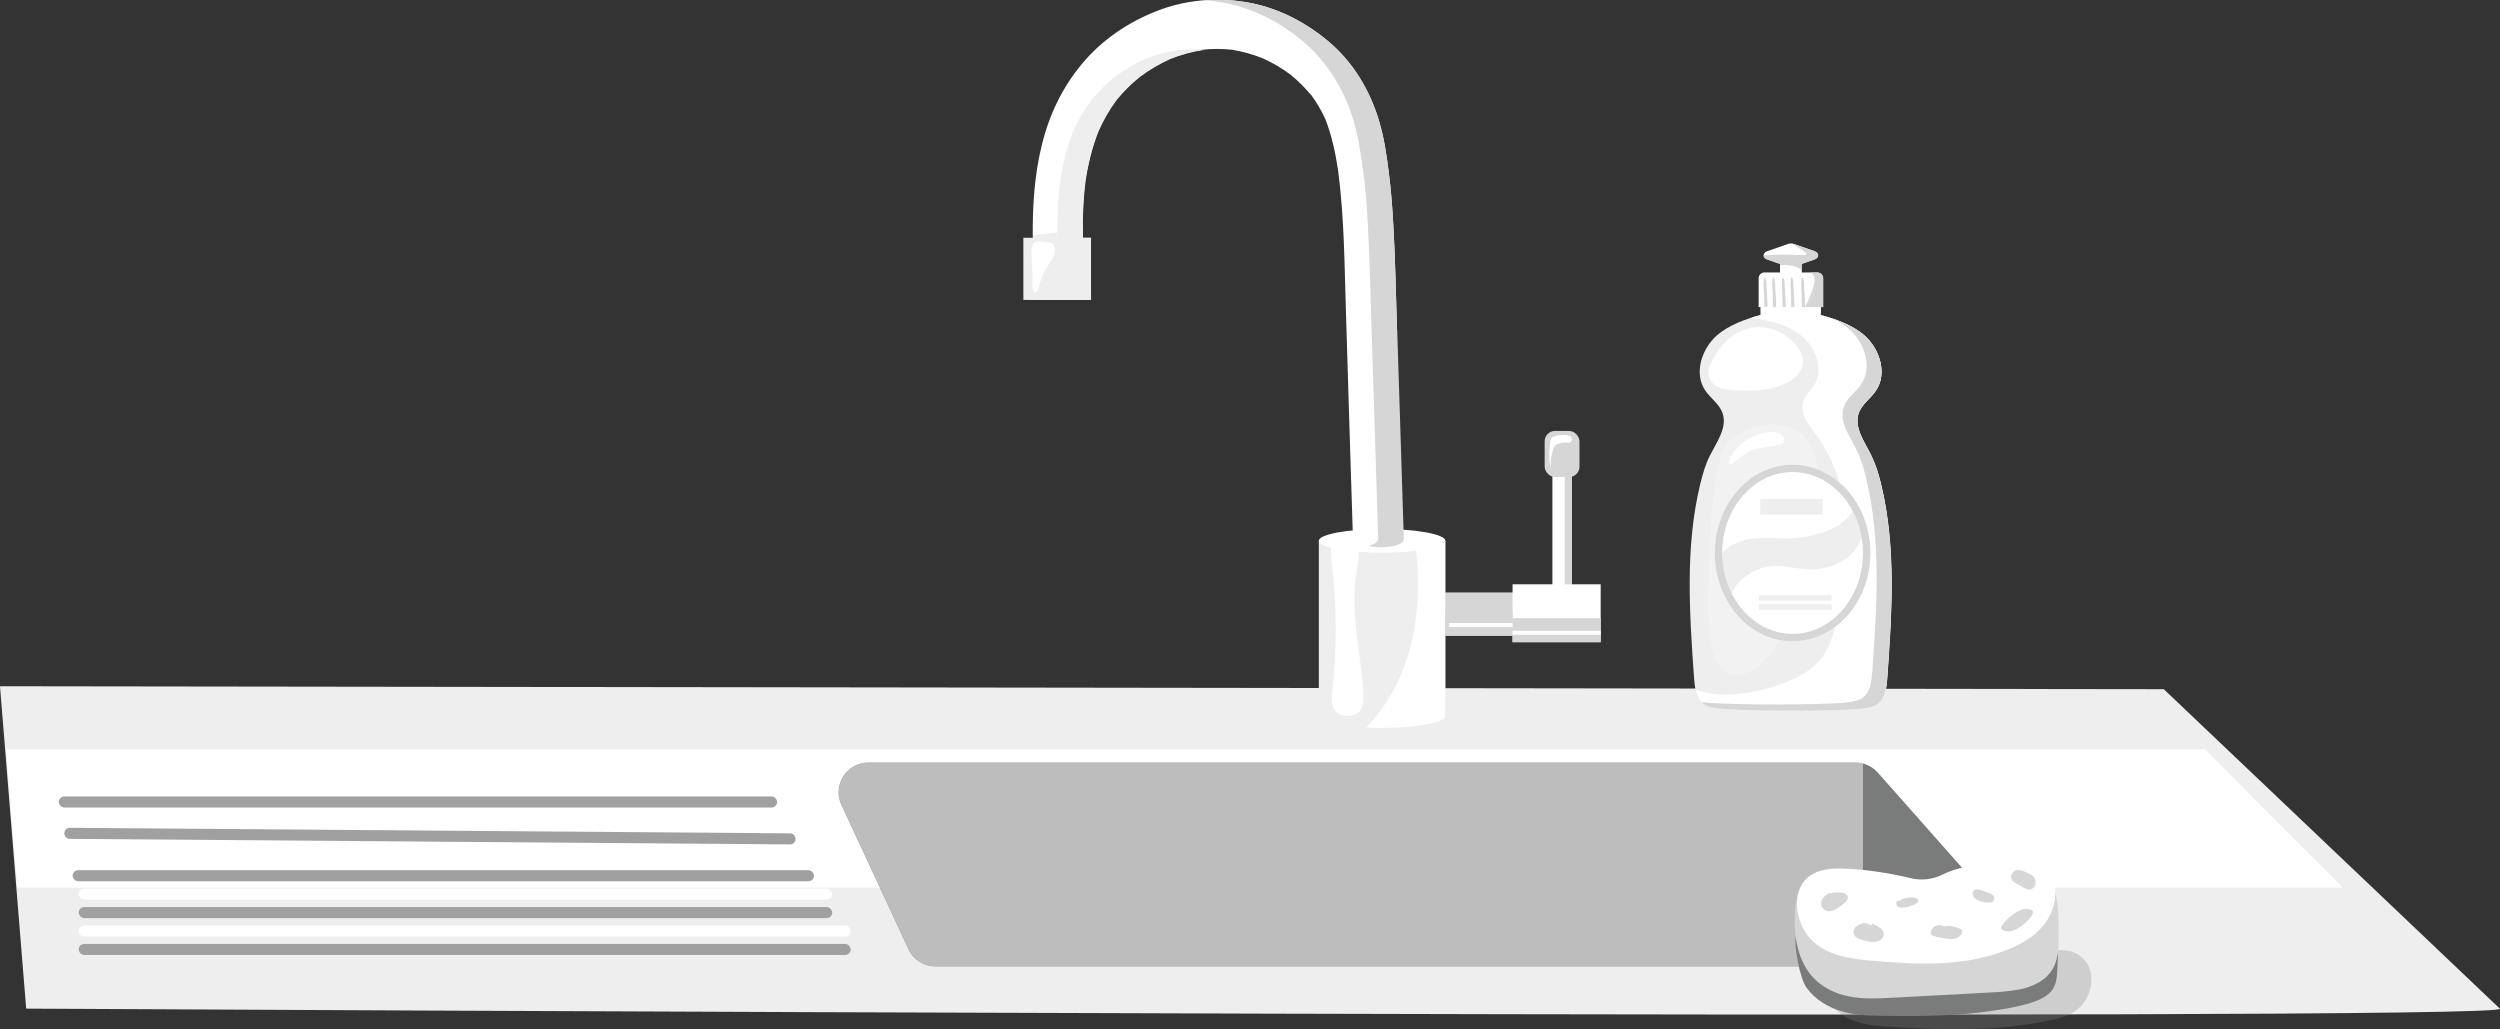 <?xml version="1.0" encoding="UTF-8"?><svg id="Layer_2" xmlns="http://www.w3.org/2000/svg" viewBox="0 0 135.63 55.83"><rect x="0" y="0" width="135.63" height="55.83" fill="#333333" stroke="none"/><defs><style>.cls-1,.cls-2,.cls-3,.cls-4,.cls-5{fill:#fff;}.cls-6{opacity:.57;}.cls-6,.cls-7{fill:#eee;}.cls-2{opacity:.23;}.cls-8{fill:#747e9e;}.cls-9{fill:#a0a0a0;}.cls-10{fill:#d6d6d6;}.cls-3{opacity:.42;}.cls-11{fill:#7a7c7c;}.cls-4{opacity:.14;}.cls-12{fill:#848484;opacity:.3;}.cls-13{fill:#fdce42;}.cls-5{opacity:.22;}.cls-14{fill:#505a79;}</style></defs><g id="robinet"><path class="cls-7" d="m1.42,54.72l-1.42-17.49,117.39.16,18.23,17.33c1.27.73-134.19,0-134.19,0Z"/><path class="cls-1" d="m.33,40.65l.61,7.51h126.17c-2.78-2.77-5.6-5.61-7.49-7.51H.33Z"/><path class="cls-11" d="m107.6,52.43h-56.85c-.63,0-1.2-.36-1.46-.93l-3.64-7.83c-.5-1.07.28-2.3,1.46-2.3h53.56c.46,0,.9.2,1.21.55l6.93,7.83c.92,1.04.18,2.68-1.21,2.68Z"/><path class="cls-6" d="m101.07,41.42c-.13-.03-.26-.05-.39-.05h-53.56c-1.18,0-1.96,1.23-1.46,2.3l3.64,7.83c.26.57.84.93,1.46.93h50.31v-11.01Z"/><g><path class="cls-7" d="m71.55,38.84h0c0,.35,1.53.64,3.43.64s3.43-.29,3.43-.64v-9.5h-6.86v9.5Z"/><rect class="cls-10" x="76.98" y="32.14" width="6.59" height="2.35"/><rect class="cls-1" x="82.06" y="31.7" width="4.78" height="3.14"/><rect class="cls-1" x="84.22" y="24.21" width="1.05" height="8.24"/><path class="cls-1" d="m76.89,30.59c.11,1.66-.01,3.35-.5,4.95-.44,1.46-1.21,2.84-2.27,3.93.27.01.56.02.86.02,1.89,0,3.43-.29,3.43-.64v-9.5h-1.6c0,.48.06.95.08,1.25Z"/><rect class="cls-10" x="78.41" y="33.31" width="3.65" height="1.18"/><rect class="cls-10" x="82.06" y="33.54" width="4.78" height="1.3"/><rect class="cls-10" x="84.89" y="25.52" width=".38" height="6.18"/><rect class="cls-10" x="83.8" y="23.38" width="1.89" height="2.5" rx=".56" ry=".56"/><path class="cls-1" d="m73.54,31.45c.05-.38.12-.76.17-1.15.03-.26.04-.53-.09-.76-.24-.44-.8-.44-1.17-.16-.38.28-.23.9-.18,1.3.26,2.27.26,4.57.01,6.84-.02.22-.05.44-.01.66.04.22.15.43.33.54.11.07.24.09.37.1.25.03.53,0,.72-.16.26-.22.29-.61.27-.96-.08-2.1-.68-4.18-.42-6.27Z"/><polygon class="cls-14" points="77.56 29.16 77.55 29.16 77.56 29.17 77.56 29.16"/><path class="cls-14" d="m77.55,29.16s-.1-.03-.16-.04c0,0,.04.06.07.1.02-.03.05-.05.08-.06Z"/><path class="cls-1" d="m77.56,29.17c-.01.11-.05.1-.09.06-.14.17-.07.52-.07.71,0,.4,0,.8,0,1.21,0,.8-.01,1.61-.02,2.41-.03,1.83-.09,3.69-.63,5.45.46-.65.64-1.45.77-2.24.29-1.77.37-3.56.45-5.35.02-.33.03-.67.05-1,.01-.26.02-.54-.06-.79-.07-.2-.21-.38-.4-.46Z"/><path class="cls-14" d="m77.56,29.17s0,0,0,0c-.03.02-.06.04-.08.06.04.04.08.05.09-.06Z"/><path class="cls-1" d="m74.98,28.7c-1.89,0-3.43.29-3.43.64s1.53.64,3.43.64,3.43-.29,3.43-.64-1.53-.64-3.43-.64Z"/><path class="cls-2" d="m78.21,29.13c-.47.25-1.74.43-3.23.43s-2.76-.18-3.23-.43c-.13.07-.2.14-.2.22,0,.35,1.53.64,3.43.64s3.43-.29,3.43-.64c0-.08-.07-.15-.2-.22Z"/><g><path class="cls-8" d="m65.04,2.76c.07,0,.13-.02.2-.02.05,0,.1-.02.16-.02-.12.02-.24.03-.36.05Z"/><path class="cls-8" d="m60.47,5.58s.07-.09.11-.13c.03-.05.07-.1.11-.14-.07.09-.14.18-.21.27Z"/><path class="cls-8" d="m63.33,3.28c.05-.02.11-.04.16-.06.05-.02.11-.05.16-.07-.11.05-.21.09-.32.14Z"/><path class="cls-8" d="m61.72,4.27s.09-.07.14-.1c.05-.04.09-.07.14-.11-.09.07-.18.14-.27.21Z"/><path class="cls-8" d="m58.86,10.09c0-.07.02-.14.03-.21,0-.05.01-.1.02-.14-.02.12-.03.24-.05.36Z"/><path class="cls-8" d="m59.53,7.29c.02-.05.05-.11.07-.16.02-.05.04-.11.07-.16-.05.11-.09.21-.14.32Z"/><path class="cls-8" d="m72.63,9.19s.01.1.02.15c.01.07.02.14.03.21-.02-.12-.03-.24-.05-.36Z"/><path class="cls-8" d="m71.09,5.07s.07.09.1.14c.04.05.07.09.11.14-.07-.09-.14-.18-.21-.27Z"/><path class="cls-8" d="m71.88,6.33c.03.06.05.13.08.19.02.04.04.09.06.13-.05-.11-.09-.21-.14-.32Z"/><path class="cls-8" d="m66.69,2.7c.07,0,.13.02.2.03.05,0,.11.01.16.02-.12-.02-.24-.03-.36-.05Z"/><path class="cls-1" d="m75.79,17.85c-.06-1.88-.09-3.77-.2-5.65-.05-.93-.12-1.87-.24-2.8-.12-.97-.26-1.95-.55-2.89-.49-1.62-1.38-3.11-2.68-4.22-1.22-1.04-2.69-1.82-4.28-2.13-1.61-.31-3.3-.21-4.85.35-1.54.56-2.97,1.47-4.07,2.7-1.17,1.3-1.96,2.89-2.38,4.58-.42,1.66-.53,3.4-.51,5.12,0,.4.02.79.03,1.19.01.35.14.7.4.95.23.23.62.41.95.4.35-.02.71-.13.95-.4.24-.26.41-.59.4-.95-.06-1.41-.06-2.83.11-4.23-.01.07-.02.14-.03.21.02-.12.03-.24.05-.36,0,.05-.01.1-.02.14.14-.94.36-1.86.71-2.74-.02.05-.05.11-.07.16.05-.11.09-.21.14-.32-.02.05-.04.11-.07.16.26-.59.58-1.16.97-1.68-.04.04-.07.09-.11.13.07-.09.14-.18.21-.27-.04.05-.07.09-.11.14.38-.47.81-.9,1.29-1.28-.05.03-.09.07-.14.1.09-.07.18-.14.27-.21-.05.04-.09.07-.14.11.51-.38,1.06-.7,1.63-.96-.05.02-.11.04-.16.06.11-.05.21-.09.32-.14-.05.02-.11.05-.16.07.57-.22,1.15-.39,1.75-.48-.07,0-.13.01-.2.02.12-.02.24-.03.36-.05-.05,0-.1.02-.16.02.55-.06,1.1-.06,1.64,0-.07-.01-.13-.02-.2-.03.12.02.24.03.36.05-.05,0-.11-.01-.16-.02.57.09,1.13.25,1.66.46-.05-.02-.1-.05-.16-.07.11.05.21.09.32.14-.05-.02-.11-.04-.16-.07.53.24,1.03.53,1.5.88-.05-.04-.1-.08-.15-.12.09.07.18.14.27.21-.04-.03-.08-.06-.12-.09.42.34.8.72,1.14,1.13-.03-.05-.07-.09-.1-.14.07.09.14.18.21.27-.04-.05-.07-.09-.11-.14.3.41.56.85.77,1.32-.03-.06-.05-.13-.08-.19.05.11.09.21.14.32-.02-.04-.04-.09-.06-.13.35.9.55,1.86.69,2.81,0-.05-.01-.1-.02-.15.02.12.03.24.05.36,0-.07-.02-.14-.03-.21.33,2.53.34,5.09.42,7.63.08,2.62.16,5.23.24,7.85.05,1.47.09,2.93.14,4.4.01.35,1.07.47,1.4.47.59,0,1.31-.11,1.3-.47-.06-1.89-.12-3.78-.18-5.68-.06-1.89-.12-3.78-.18-5.68Z"/><path class="cls-8" d="m69.9,3.95c.05.04.1.08.15.12.04.03.08.06.12.09-.09-.07-.18-.14-.27-.21Z"/><path class="cls-8" d="m68.39,3.12c.05.02.11.05.16.07.05.02.11.04.16.07-.11-.05-.21-.09-.32-.14Z"/></g><g><path class="cls-7" d="m63.86,2.73c-.6.1-1.19.26-1.75.48-.58.26-1.12.58-1.63.96-.47.38-.9.81-1.29,1.28-.38.52-.71,1.09-.97,1.68-.35.88-.57,1.81-.71,2.74-.17,1.4-.17,2.82-.11,4.23.01.36-.16.7-.4.95-.08.08-.16.15-.26.2.21.12.46.2.69.19.35-.02.71-.13.95-.4.24-.26.41-.59.4-.95-.06-1.41-.06-2.83.11-4.23.14-.94.36-1.86.71-2.74.26-.59.58-1.16.97-1.68.38-.47.81-.9,1.29-1.28.51-.38,1.06-.7,1.63-.96.57-.22,1.15-.39,1.75-.48.05,0,.09,0,.14-.01-.51-.05-1.02-.04-1.52.01Z"/><path class="cls-10" d="m75.79,17.85c-.06-1.88-.09-3.77-.2-5.65-.05-.93-.12-1.87-.24-2.8-.12-.97-.26-1.95-.55-2.89-.49-1.62-1.38-3.11-2.68-4.22-1.22-1.04-2.69-1.82-4.28-2.13-.83-.16-1.67-.21-2.5-.15.38.03.75.08,1.12.15,1.58.31,3.06,1.08,4.28,2.13,1.3,1.11,2.19,2.6,2.68,4.22.28.94.42,1.91.55,2.89.12.93.19,1.86.24,2.8.1,1.88.14,3.77.2,5.65.06,1.89.12,3.78.18,5.68.06,1.89.12,3.78.18,5.68,0,.21-.24.34-.56.41.25.05.51.07.65.07.59,0,1.31-.11,1.3-.47-.06-1.89-.12-3.78-.18-5.68-.06-1.89-.12-3.78-.18-5.68Z"/></g><rect class="cls-1" x="78.62" y="33.8" width="3.44" height=".22"/><rect class="cls-1" x="82.06" y="34.22" width="4.78" height=".22"/><path class="cls-1" d="m86.4,31.99c-.77,0-1.54.01-2.31.02-.28,0-1.89-.17-1.82.27.02.13.14.23.27.26.13.03.26.01.4,0,1.09-.16,2.2-.21,3.31-.17.1,0,.21,0,.3-.05.09-.05.14-.18.07-.26-.05-.06-.14-.06-.22-.06Z"/><path class="cls-1" d="m84.38,23.66s-.1.02-.14.04c-.07.05-.1.14-.12.23-.1.49-.1,1,.01,1.49-.03-.36.03-.74.15-1.08.02-.05.04-.1.07-.14.05-.06.11-.1.18-.12.13-.05.27-.08.42-.07.1,0,.21.02.28-.05.07-.07.06-.19,0-.26-.16-.18-.65-.08-.86-.05Z"/><rect class="cls-7" x="55.52" y="12.9" width="3.67" height="3.37"/><path class="cls-2" d="m62.21,1.61c-1.08.5-2.19,1.03-3.07,1.84-.38.35-.68.72-.89,1.19-.08.17-.7,1.53,0,1.1.12-.07.19-.2.26-.33,1.36-2.38,3.93-4.03,6.67-4.26.3-.03.67-.08.79-.36-1.27-.29-2.57.27-3.76.82Z"/><path class="cls-2" d="m57.3,6.87c-.32.11-.39.6-.42.9-.1.94-.21,1.88-.31,2.82-.05.49-.1.99.04,1.45.03.08.07.17.15.19.16.05.25-.19.26-.36.03-1.43-.15-2.92.44-4.22.1-.22-.04-.59-.12-.8-.01,0-.03,0-.04.01Z"/><path class="cls-7" d="m57.46,12.61c-.06.01-1.41.15-1.41.15v.15s2.7-.02,2.7-.02v-.65s-.96.3-1.29.37Z"/><path class="cls-7" d="m58.13,13.07c-.02.23-.07.46-.13.69-.07.26-.17.51-.28.75-.27.57-.64,1.1-1.05,1.58-.05.06-.1.12-.16.18h2.67v-3.37h-1.05c0,.06,0,.12,0,.17Z"/><path class="cls-2" d="m73.16,6.76c-.04-.2-.59-1.7-.91-1.06-.05.11-.04.24-.01.36.11.51.3,1,.45,1.5.9,2.91.46,6.06.77,9.09.02.17.05.36.18.47.27-.81.25-1.68.22-2.53-.08-2.63-.22-5.26-.7-7.84Z"/><path class="cls-1" d="m57.06,13.2c-.16-.09-.35-.04-.52-.09-.14-.03-.33-.04-.45.06-.07.06-.09.16-.11.25-.04.26-.01.52,0,.78.02.35.04.71.03,1.06,0,.17,0,.34.05.5.01.05.04.09.09.1.07.02.12-.06.14-.12.13-.31.19-.65.34-.95.15-.31.39-.58.53-.9.05-.12.09-.25.08-.38-.01-.13-.08-.26-.19-.32Z"/><polygon class="cls-7" points="59.19 16.27 59.19 15.87 55.52 16.27 59.19 16.27"/></g><g><path class="cls-7" d="m101.52,24.71c-.37-.75-.97-1.55-.67-2.33.18-.47.65-.77.93-1.2.62-.92.2-2.25-.63-2.98-.61-.54-1.56-.9-2.38-1.11v-1.54h-3.25v1.54c-.82.21-1.77.57-2.38,1.11-.83.74-1.25,2.06-.63,2.98.28.42.75.72.93,1.2.3.78-.29,1.58-.67,2.33-.25.49-.4,1.03-.53,1.56-.83,3.44-.58,7.03-.33,10.56.04.5.11,1.06.51,1.35.23.17.52.21.8.25,1.3.16,6.54.16,7.84,0,.28-.03.57-.08.8-.25.4-.29.47-.86.51-1.35.25-3.53.5-7.12-.33-10.56-.13-.54-.29-1.07-.53-1.56Z"/><path class="cls-1" d="m101.52,24.71c-.37-.75-.97-1.55-.67-2.33.18-.47.65-.77.93-1.2.62-.92.2-2.25-.63-2.98-.61-.54-1.56-.9-2.38-1.11v-1.54h-3.25v1.54c-.17.04-.34.09-.51.15.95.15,1.91.35,2.67.93.83.64,1.3,1.89.72,2.77-.18.27-.45.49-.56.8-.25.66.29,1.31.71,1.88,1.01,1.35,1.5,3.05,1.61,4.73.12,1.69-.12,3.38-.46,5.03-.16.79-.35,1.6-.82,2.24-.62.85-1.63,1.31-2.63,1.62-1.06.33-2.19.53-3.29.4-.32-.04-.64-.11-.95-.21.07.3.19.58.43.76.23.17.52.21.8.25,1.3.16,6.54.16,7.84,0,.28-.03.57-.08.8-.25.4-.29.47-.86.51-1.35.25-3.53.5-7.12-.33-10.56-.13-.54-.29-1.07-.53-1.56Z"/><g><path class="cls-1" d="m97.97,16.77c.26.07.54.15.81.24v-1.46h-.81v1.22Z"/><path class="cls-10" d="m101.52,24.71c-.37-.75-.97-1.55-.67-2.33.18-.47.65-.77.93-1.2.62-.92.2-2.25-.63-2.98-.45-.4-1.08-.7-1.71-.91.34.16.65.36.9.58.83.74,1.25,2.06.63,2.98-.28.42-.75.72-.93,1.2-.3.78.29,1.58.67,2.33.25.49.4,1.03.53,1.56.83,3.44.58,7.03.33,10.56-.04.5-.11,1.06-.51,1.35-.23.17-.52.21-.8.25-1.3.16-6.54.16-7.84,0-.03,0-.07,0-.1-.01.03.03.07.07.11.1.23.17.52.21.8.25,1.3.16,6.54.16,7.84,0,.28-.03.57-.08.8-.25.4-.29.47-.86.51-1.35.25-3.53.5-7.12-.33-10.56-.13-.54-.29-1.07-.53-1.56Z"/></g><g><path class="cls-1" d="m98.45,13.63l-1.15-.4c-.09-.03-.19-.03-.28,0l-1.15.4c-.12.04-.19.13-.19.22s.07.18.19.22l1.15.4c.09.03.19.03.28,0l1.15-.4c.12-.04.19-.13.19-.22s-.07-.18-.19-.22Z"/><path class="cls-10" d="m98.45,13.63l-1.15-.4s-.04-.01-.06-.01c.23.16.47.32.72.48.03.02.06.04.05.07,0,.02-.03.03-.05.04-.08.03-.17.03-.26.02-.64-.02-1.27-.02-1.91.02-.04,0-.08,0-.12,0,0,0,0,0,0,.01,0,.09.07.18.19.22l1.15.4c.09.03.19.03.28,0l1.15-.4c.12-.04.19-.13.19-.22s-.07-.18-.19-.22Z"/><rect class="cls-1" x="96.57" y="14.32" width="1.18" height="1.72"/><path class="cls-1" d="m98.59,14.78h-2.86c-.18,0-.32.14-.32.32v1.56h3.5v-1.56c0-.18-.14-.32-.32-.32Z"/><path class="cls-10" d="m98.55,14.78h-.32c.06.03.11.07.14.12.08.1.08.23.07.35-.01.13-.05.27-.09.4-.11.35-.25.69-.43,1.01h.99v-1.59c0-.16-.16-.29-.36-.29Z"/><g><path class="cls-10" d="m95.84,15.5c-.01-.14-.01-.3-.07-.44,0-.02-.05-.02-.06,0-.07.33,0,.7,0,1.03,0,.19,0,.37.01.56h.17c0-.19,0-.37-.02-.56-.01-.2-.02-.4-.04-.59Z"/><path class="cls-10" d="m96.31,15.51c-.01-.14-.01-.3-.07-.44,0-.02-.05-.02-.06,0-.07.33,0,.7,0,1.03,0,.19,0,.37.01.56h.17c0-.19,0-.37-.02-.56-.01-.2-.02-.4-.04-.59Z"/><path class="cls-10" d="m97.3,15.51c-.01-.14-.01-.3-.07-.44,0-.02-.05-.02-.06,0-.07.33,0,.7,0,1.03,0,.19,0,.37.01.56h.17c0-.19,0-.37-.02-.56-.01-.2-.02-.4-.04-.59Z"/><path class="cls-10" d="m96.83,15.51c-.01-.14-.01-.3-.07-.44,0-.02-.05-.02-.06,0-.07.33,0,.7,0,1.03,0,.19,0,.37.01.56h.17c0-.19,0-.37-.02-.56-.01-.2-.02-.4-.04-.59Z"/><path class="cls-10" d="m97.88,15.51c-.01-.14-.01-.3-.07-.44,0-.02-.05-.02-.06,0-.07.33,0,.7,0,1.03,0,.19,0,.37.01.56h.17c0-.19,0-.37-.02-.56-.01-.2-.02-.4-.04-.59Z"/></g><path class="cls-10" d="m96.57,14.38s.38-.02.71.05c.33.08.47.24.47.24v-.36h-1.18v.07Z"/><path class="cls-4" d="m97.04,13.3c-.14.03-.28.11-.4.16-.14.06-.28.12-.41.18-.03.01-.07.04-.05.06.01.01.03.01.05.01.08,0,.16,0,.24-.01.09-.01.17-.03.25-.06.12-.04.22-.12.3-.19.05-.04.19-.19.01-.15Z"/><path class="cls-4" d="m97.61,14.89c-.39-.03-.79-.04-1.18-.05-.12,0-.25,0-.37,0-.03,0-.51-.02-.46.08,0,0,.02,0,.03,0,.66.03,1.33.07,1.99.02.02,0,.05,0,.05-.02,0-.02-.03-.03-.05-.03Z"/></g><path class="cls-1" d="m97.56,18.89c-.79-1.12-2.25-1.47-3.37-.8-.58.34-1.04.9-1.34,1.55-.1.21-.19.45-.16.69.04.3.25.54.5.66.25.12.52.15.79.17,1.01.07,2.06.08,2.97-.4.24-.12.46-.28.63-.5.17-.22.27-.51.23-.8-.03-.21-.12-.4-.24-.57Z"/><path class="cls-5" d="m94.42,23.48c-.29.16-.59.34-.79.61-.19.26-.27.59-.35.91-.51,2.28-.55,4.63-.6,6.97-.02,1.13-.04,2.28.26,3.37.13.47.34.95.75,1.17.59.33,1.32-.02,1.83-.48.68-.62,1.16-1.43,1.56-2.27,1.07-2.24,1.62-4.73,1.61-7.23,0-.8-.07-1.63-.45-2.33-.77-1.44-2.57-1.39-3.82-.73Z"/><path class="cls-1" d="m95.41,18.12c-.33,0-.68.11-.97.27-.54.3-.99.77-1.27,1.32-.08.16-.15.33-.15.51,0,.05,0,.11.05.15.04.04.1.04.15.02.05-.02.09-.06.12-.1.13-.16.22-.35.33-.52.22-.34.56-.59.94-.72.36-.12.74-.12,1.09-.24.09-.03.18-.07.22-.15.16-.28-.29-.52-.52-.52Z"/><path class="cls-1" d="m96.66,23.61c-.45-.34-1.15-.12-1.6.1-.52.25-.96.67-1.23,1.18-.05.1-.07.26.03.29.06.02.12-.02.17-.06.14-.11.28-.21.42-.32.15-.11.3-.23.47-.31.49-.24,1.06-.21,1.59-.35.1-.03.21-.07.26-.15.07-.12,0-.29-.11-.38Z"/><g><g><ellipse class="cls-1" cx="97.25" cy="30" rx="4.22" ry="4.79"/><path class="cls-7" d="m100.6,27.55c-.31.69-1.02,1.11-1.74,1.35-.52.17-1.06.27-1.6.3-.51.02-1.02-.02-1.53-.01-.51,0-1.03.05-1.5.25-.24.1-.47.24-.65.42-.15.14-.33.35-.39.55-.06.21.06.52.12.73.07.26.15.52.26.77.05.12.11.24.16.36.04.09.17.24.18.34-.03-.37.16-.72.41-.99.52-.58,1.3-.93,2.08-.92.5,0,.99.14,1.49.18.47.04.95-.02,1.4-.15.4-.12.78-.32,1.08-.6.36-.34.58-.79.79-1.24.02-.04.04-.09.04-.13,0-.05-.01-.09-.03-.14-.15-.38-.33-.74-.56-1.07Z"/><path class="cls-10" d="m97.25,25.21c-2.33,0-4.22,2.14-4.22,4.79s1.89,4.79,4.22,4.79,4.22-2.14,4.22-4.79-1.89-4.79-4.22-4.79Zm0,9.18c-2.1,0-3.82-1.97-3.82-4.39s1.71-4.39,3.82-4.39,3.82,1.97,3.82,4.39-1.71,4.39-3.82,4.39Z"/></g><rect class="cls-7" x="95.5" y="27.07" width="3.39" height=".85"/><rect class="cls-7" x="95.43" y="32.29" width="3.94" height=".3"/><rect class="cls-7" x="95.43" y="32.78" width="3.94" height=".3"/></g></g><path class="cls-12" d="m112.41,51.63c-.43-.13-.87-.07-1.31-.04-2.21.18-4.42-.14-6.62-.36-1.12-.11-2.24-.2-3.37-.18-.64.01-2.01-.24-2.4.64-.48,1.08.35,2.64,1,3.18.84.7,1.88.79,2.87.84,2.91.17,5.84.25,8.71-.37.55-.12,1.12-.27,1.57-.72.45-.45.74-1.26.54-1.96-.16-.55-.57-.9-1-1.03Z"/><g><path class="cls-11" d="m110.31,51.79c-2.39.59-4.87.71-7.3.37-1.38-.2-2.74-.54-4.12-.74-.43-.06-1.35-1.33-1.46-.67-.11.65.23,2.36.58,2.84.46.63,1.13,1.03,1.82,1.25.69.22,1.42.26,2.14.27,1.67.03,3.85.02,5.51-.19,4.56-.57,4.04-1.29,4.17-3.06.03-.4-.95-.17-1.34-.07Z"/><path class="cls-10" d="m111.12,47.57c-.18-.14-.41-.1-.63-.06-1.54.3-3.02.89-4.55,1.29-1.52.41-3.12.63-4.64.21-.89-.25-1.73-.72-2.62-.99-.42-.13-.79-.34-1.01.16-.21.47-.28,1-.3,1.52-.05,1.15.19,2.37.88,3.2.54.65,1.3,1.01,2.07,1.16.77.15,1.56.11,2.33.07,1.74-.09,3.48-.19,5.21-.28.57-.03,1.13-.06,1.69-.17.74-.15,1.51-.49,1.88-1.24.25-.52.26-1.14.26-1.73,0-.93,0-1.9-.33-2.76-.06-.15-.13-.31-.26-.4Z"/><path class="cls-1" d="m108.41,46.64c-.98.32-2.05.32-2.98.79-.55.28-1.19.36-1.78.21-1.14-.28-2.54-.49-3.71-.52-.72-.02-1.52.07-2.03.65-.78.9-.4,2.55.48,3.33.88.78,2.05.92,3.16,1.02,2.55.23,5.19.35,7.58-.69.75-.33,1.5-.8,1.96-1.55.47-.75.59-1.85.12-2.59-.6-.95-1.83-.98-2.8-.66Z"/><path class="cls-10" d="m100.14,48.5c-.07-.05-.15-.06-.23-.07-.2-.02-.41-.02-.61.03l.02-.03c-.13.06-.26.12-.36.22s-.18.26-.16.41c.02.2.2.35.38.37.18.02.35-.06.51-.16.16-.1.3-.21.44-.34.06-.05.11-.12.12-.2.01-.09-.04-.18-.11-.22Z"/><path class="cls-10" d="m101.95,50.3c-.12-.07-.24-.11-.35-.19l-.11.1c-.17-.16-.43-.15-.63-.05-.15.07-.31.21-.31.4,0,.23.22.36.42.42.16.05.33.09.49.11.24.03.53.01.67-.21.05-.07.07-.16.06-.25-.02-.15-.13-.26-.24-.32Z"/><path class="cls-10" d="m103.9,48.7c-.27-.04-.55,0-.8.12v.05c-.06-.01-.14-.02-.19.03-.06.06-.04.19.02.26.07.06.16.08.24.08.28,0,.57-.08.81-.23.04-.03.09-.07.1-.12.01-.1-.1-.16-.19-.17Z"/><path class="cls-13" d="m105.6,50.24l.04-.02s-.08.02-.12.03c.03,0,.06,0,.08,0Z"/><path class="cls-10" d="m106.36,50.4c-.24-.12-.5-.18-.75-.17l-.09.05c-.14-.08-.31-.12-.46-.07-.15.05-.29.2-.31.38,0,.05,0,.1.03.13.02.02.05.03.07.04.27.09.54.14.82.17.15.02.3.03.45-.02.15-.05.28-.16.33-.32,0-.03.01-.05,0-.08,0-.06-.06-.09-.1-.11Z"/><path class="cls-10" d="m107.91,48.45c-.2-.07-.95-.44-.88.07.05.38.68.46.93.44.09,0,.2-.04.23-.14.03-.09,0-.19-.06-.25-.06-.06-.14-.09-.22-.12Z"/><path class="cls-10" d="m109.61,49.38c-.38.17-.73.46-.99.81-.04.06-.08.13-.05.2.02.04.05.06.08.07.27.14.59.05.85-.11.28-.16.52-.38.72-.66.32-.44-.42-.4-.61-.32Z"/><path class="cls-10" d="m110.09,47.4c-.25-.11-.56-.3-.82-.13-.11.07-.19.22-.16.36.03.16.17.24.3.31.12.07.25.14.37.21.11.06.22.12.33.11.13,0,.25-.11.3-.25.05-.14.03-.31-.06-.42-.07-.09-.17-.14-.27-.19Z"/><path class="cls-3" d="m104.38,48.19c-.18-.03-.37-.02-.56-.03-1.49-.07-2.9-.9-4.39-.83-.45.02-.94.15-1.23.55-.15.21-.23.46-.31.72,0-.04-.01-.08-.02-.11l-.03.19c-.1.22-.04.54.15.67.19.13.48.03.55-.21.06-.18,0-.38.03-.57.05-.33.35-.53.64-.63.83-.3,1.73-.15,2.57.07.85.21,1.7.48,2.57.42.07,0,.16-.04.15-.12,0-.06-.07-.09-.13-.09Z"/><path class="cls-3" d="m99.94,50.99c-.3-.05-.63-.13-.81-.4-.16-.25-.26-.89-.66-.78-.39.11-.11.64.07.82.42.44.96.73,1.53.8.06,0,.12.01.17-.03.08-.07.06-.23-.02-.31-.08-.08-.19-.09-.29-.11Z"/></g><g><rect class="cls-9" x="3.19" y="43.21" width="38.97" height=".6" rx=".3" ry=".3"/><path class="cls-9" d="m42.86,45.81l-39.07-.3c-.17,0-.3-.14-.3-.3h0c0-.17.14-.3.3-.3l39.07.3c.17,0,.3.14.3.3h0c0,.17-.14.3-.3.3Z"/><rect class="cls-9" x="3.94" y="47.21" width="40.22" height=".6" rx=".3" ry=".3"/><rect class="cls-9" x="4.27" y="49.21" width="40.88" height=".6" rx=".3" ry=".3"/><rect class="cls-9" x="4.27" y="51.21" width="41.88" height=".6" rx=".3" ry=".3"/></g><g><rect class="cls-1" x="3.19" y="42.21" width="38.97" height=".6" rx=".3" ry=".3"/><path class="cls-1" d="m42.86,44.81l-39.07-.3c-.17,0-.3-.14-.3-.3h0c0-.17.14-.3.3-.3l39.07.3c.17,0,.3.14.3.3h0c0,.17-.14.3-.3.3Z"/><rect class="cls-1" x="3.94" y="46.21" width="40.22" height=".6" rx=".3" ry=".3"/><rect class="cls-1" x="4.27" y="48.21" width="40.88" height=".6" rx=".3" ry=".3"/><rect class="cls-1" x="4.27" y="50.21" width="41.88" height=".6" rx=".3" ry=".3"/></g></g></svg>